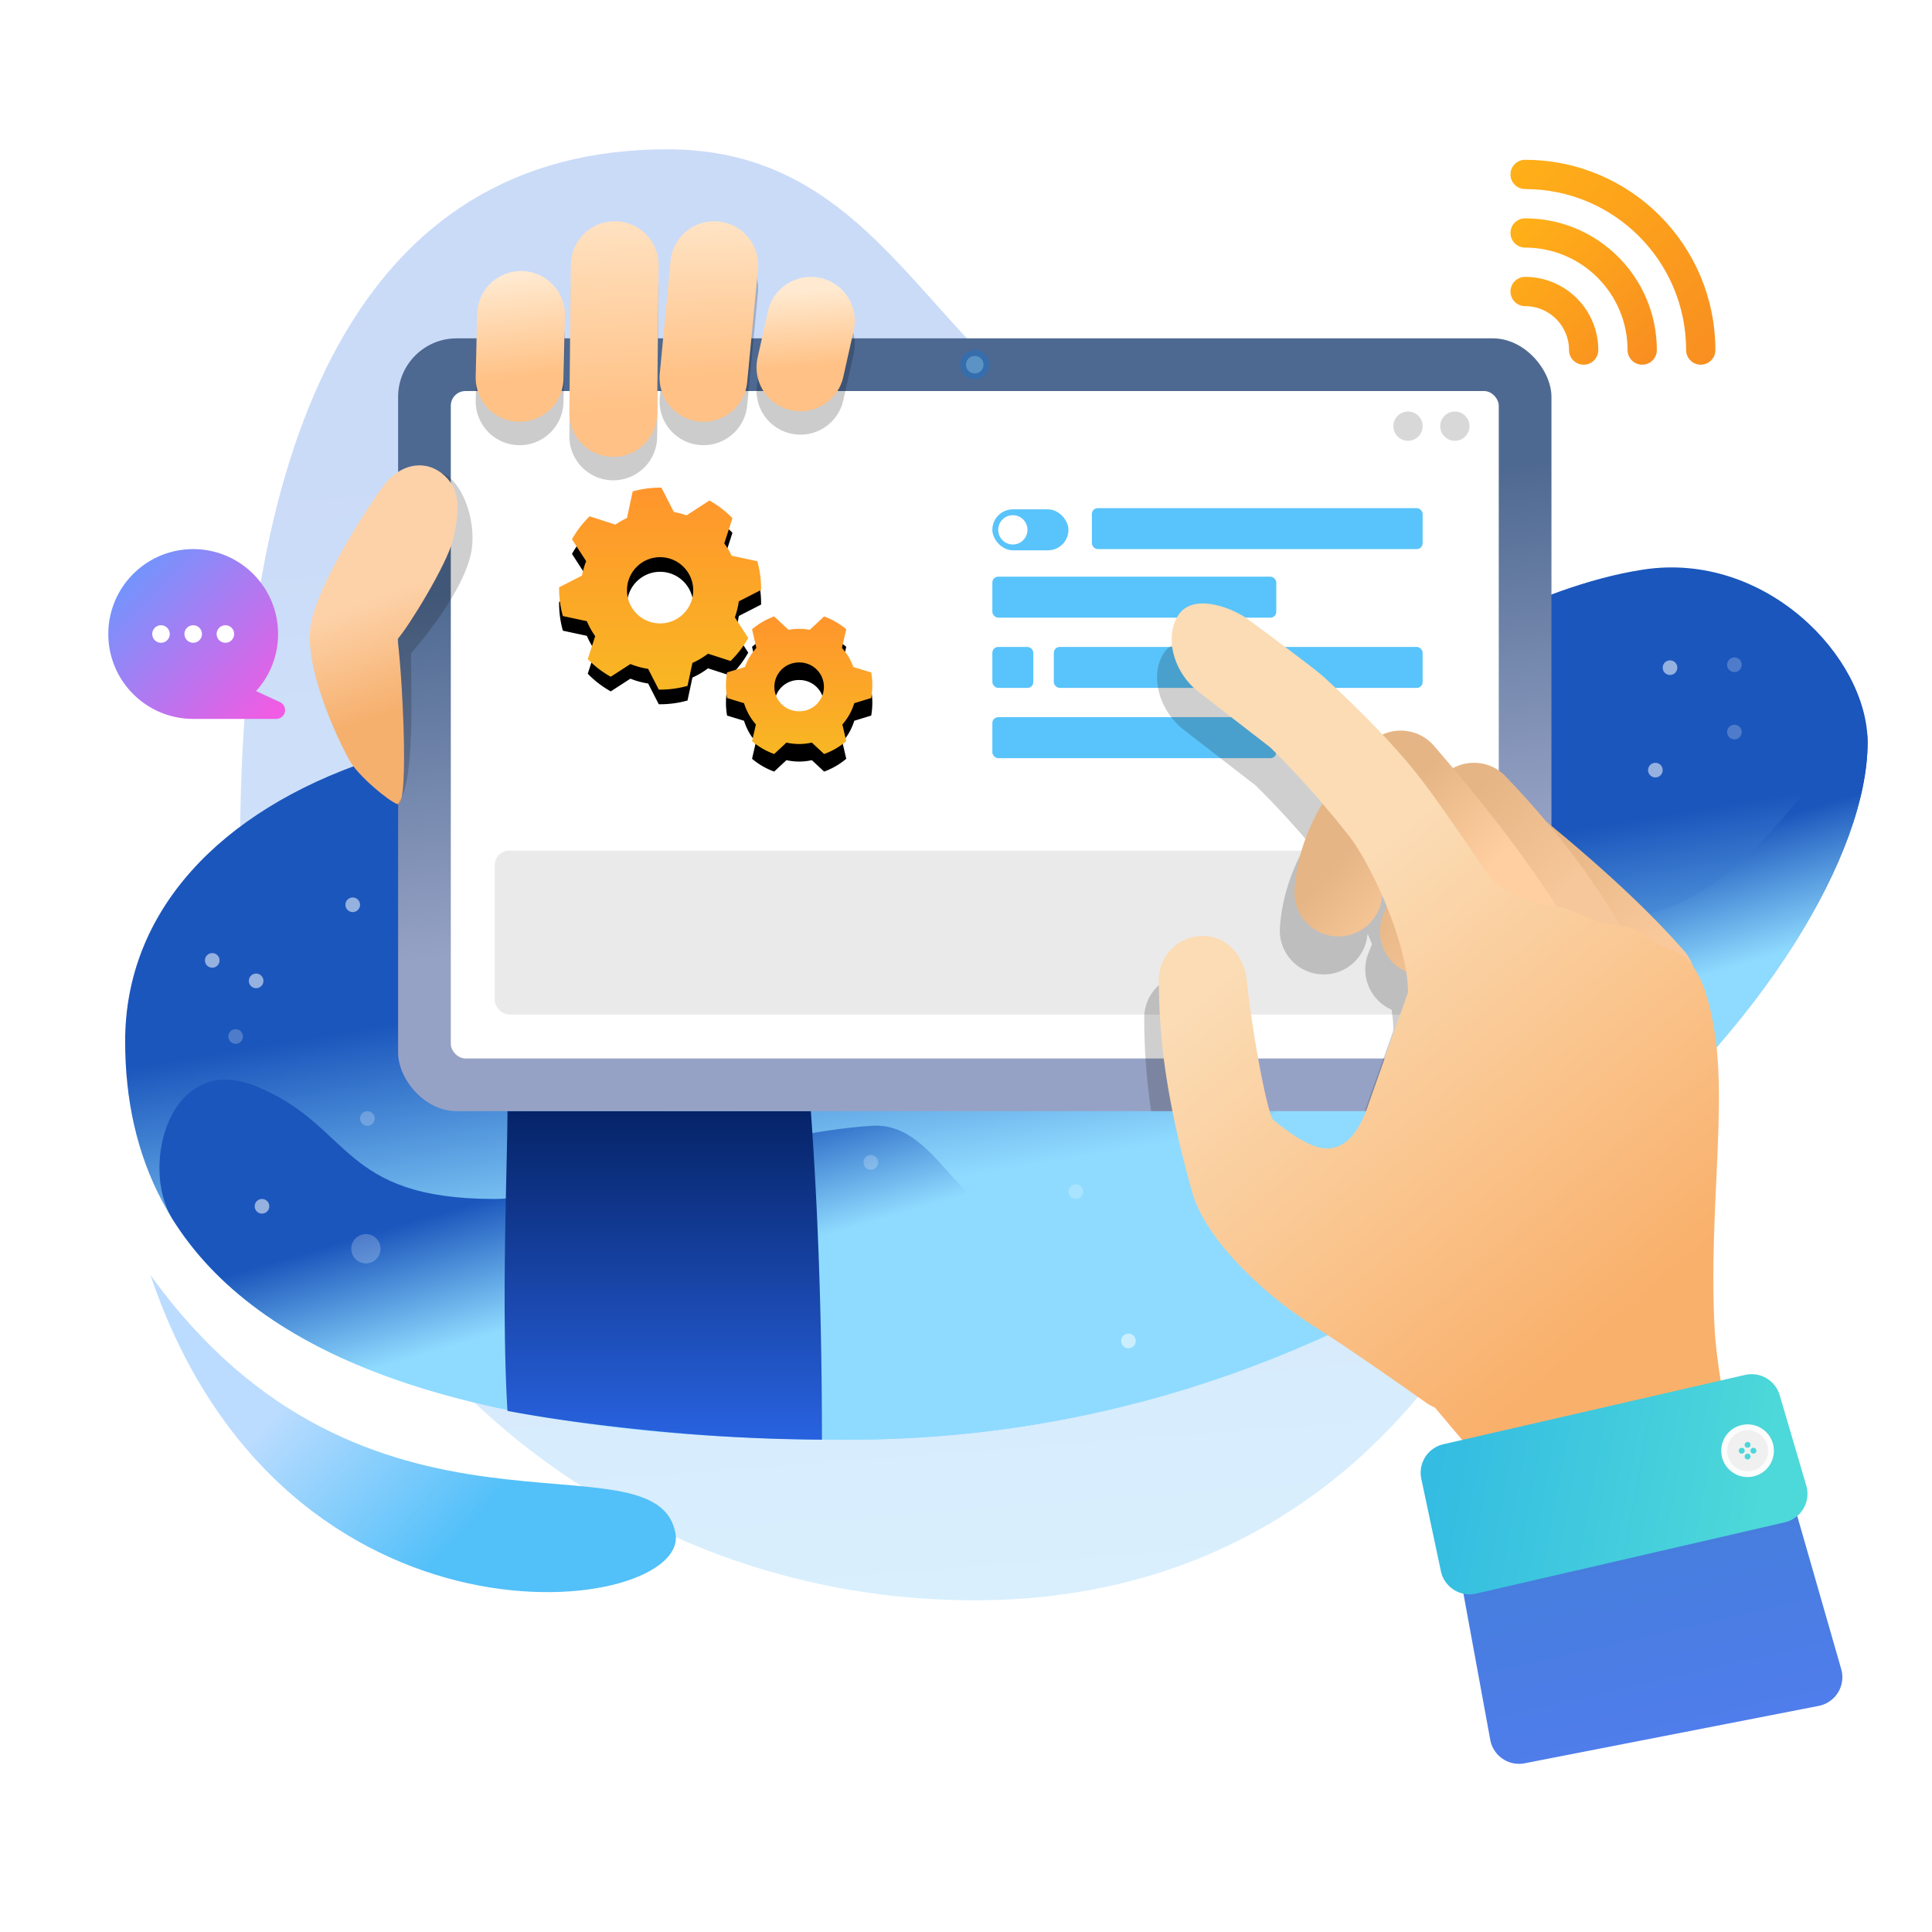 <svg xmlns="http://www.w3.org/2000/svg" xmlns:xlink="http://www.w3.org/1999/xlink" width="660" height="660"><defs><linearGradient id="q" x1="49.587%" x2="50%" y1="-65.19%" y2="100%"><stop offset="0%" stop-color="#FFEAD1"/><stop offset="100%" stop-color="#FFC185"/></linearGradient><linearGradient id="a" x1="57.168%" x2="50%" y1="118.339%" y2="18.24%"><stop offset="0%" stop-color="#8FDBFF"/><stop offset="100%" stop-color="#5087E9"/></linearGradient><linearGradient id="c" x1="58.117%" x2="50%" y1="61.926%" y2="49.674%"><stop offset="0%" stop-color="#8FDBFF"/><stop offset="100%" stop-color="#1B56BC"/></linearGradient><linearGradient id="d" x1="50%" x2="50%" y1="0%" y2="97.531%"><stop offset="0%" stop-color="#052367"/><stop offset="100%" stop-color="#2861DD"/></linearGradient><linearGradient id="e" x1="50%" x2="50%" y1="0%" y2="100%"><stop offset="0%" stop-color="#437ED8"/><stop offset="98.393%" stop-color="#4F7DEB"/></linearGradient><linearGradient id="f" x1="49.969%" x2="41.684%" y1="72.275%" y2="26.093%"><stop offset="0%" stop-color="#96A2C5"/><stop offset="100%" stop-color="#4E6991"/></linearGradient><linearGradient id="i" x1="50%" x2="50%" y1="0%" y2="100%"><stop offset="0%" stop-color="#FF952C"/><stop offset="97.069%" stop-color="#F9B624"/></linearGradient><linearGradient id="l" x1="50%" x2="50%" y1="0%" y2="100%"><stop offset="0%" stop-color="#FF952C"/><stop offset="97.069%" stop-color="#F9B624"/></linearGradient><linearGradient id="m" x1="50%" x2="94.098%" y1="4.003%" y2="50%"><stop offset="0%" stop-color="#E6B585"/><stop offset="100%" stop-color="#F9C99B"/></linearGradient><linearGradient id="n" x1="50%" x2="82.571%" y1="0%" y2="34.12%"><stop offset="0%" stop-color="#E6B585"/><stop offset="100%" stop-color="#F6C79A"/></linearGradient><linearGradient id="o" x1="47.25%" x2="59.856%" y1="2.766%" y2="23.556%"><stop offset="0%" stop-color="#E6B585"/><stop offset="100%" stop-color="#FFCFA1"/></linearGradient><linearGradient id="p" x1="28.794%" x2="61.383%" y1="34.068%" y2="93.419%"><stop offset="0%" stop-color="#FBDCB5"/><stop offset="100%" stop-color="#F9B06B"/></linearGradient><linearGradient id="b" x1="58.117%" x2="50%" y1="67.125%" y2="42.041%"><stop offset="0%" stop-color="#8FDBFF"/><stop offset="100%" stop-color="#1B56BC"/></linearGradient><linearGradient id="r" x1="49.923%" x2="50%" y1="-65.19%" y2="100%"><stop offset="0%" stop-color="#FFEAD1"/><stop offset="100%" stop-color="#FFC185"/></linearGradient><linearGradient id="s" x1="46.608%" x2="52.058%" y1="39.637%" y2="72.856%"><stop offset="0%" stop-color="#FDD2A9"/><stop offset="100%" stop-color="#F6B06E"/></linearGradient><linearGradient id="t" x1="49.542%" x2="50%" y1="-65.19%" y2="100%"><stop offset="0%" stop-color="#FFEAD1"/><stop offset="100%" stop-color="#FFC185"/></linearGradient><linearGradient id="u" x1="47.496%" x2="50%" y1="-65.19%" y2="100%"><stop offset="0%" stop-color="#FFEAD1"/><stop offset="100%" stop-color="#FFC185"/></linearGradient><linearGradient id="v" x1="91.856%" x2="0%" y1="57.919%" y2="41.801%"><stop offset="0%" stop-color="#4DD8D9"/><stop offset="100%" stop-color="#34BCE2"/></linearGradient><linearGradient id="w" x1="-61.059%" x2="100%" y1="50%" y2="-121.133%"><stop offset="0%" stop-color="#FFAF18"/><stop offset="100%" stop-color="#F57E25"/></linearGradient><linearGradient id="x" x1="93.697%" x2="9.293%" y1="96.125%" y2="18.848%"><stop offset=".034%" stop-color="#F05CE3"/><stop offset="100%" stop-color="#7394FD"/></linearGradient><linearGradient id="y" x1="18.024%" x2="56.073%" y1="42.251%" y2="68.206%"><stop offset="0%" stop-color="#BBDCFF"/><stop offset="100%" stop-color="#52C0F9"/></linearGradient><filter id="g" width="129%" height="129%" x="-14.5%" y="-7.2%" filterUnits="objectBoundingBox"><feOffset dy="5" in="SourceAlpha" result="shadowOffsetOuter1"/><feGaussianBlur in="shadowOffsetOuter1" result="shadowBlurOuter1" stdDeviation="2.5"/><feColorMatrix in="shadowBlurOuter1" values="0 0 0 0 1 0 0 0 0 0.662 0 0 0 0 0.259 0 0 0 0.3 0"/></filter><filter id="j" width="148%" height="151.1%" x="-24%" y="-12.8%" filterUnits="objectBoundingBox"><feOffset dy="6" in="SourceAlpha" result="shadowOffsetOuter1"/><feGaussianBlur in="shadowOffsetOuter1" result="shadowBlurOuter1" stdDeviation="3"/><feColorMatrix in="shadowBlurOuter1" values="0 0 0 0 1 0 0 0 0 0.662 0 0 0 0 0.259 0 0 0 0.3 0"/></filter><path id="h" d="m225.956 166.589 4.255 8.322a26.94 26.94 0 0 1 4.327 1.134l7.823-5.065a34.633 34.633 0 0 1 7.854 6.035l-2.79 8.625a27.139 27.139 0 0 1 2.528 4.205l8.76 1.874a34.527 34.527 0 0 1 1.284 9.823l-7.61 3.891a26.968 26.968 0 0 1-1.35 5.454l4.57 7.059a34.633 34.633 0 0 1-6.036 7.855l-7.701-2.49a27.13 27.13 0 0 1-5.325 3.147l-1.678 7.841a34.527 34.527 0 0 1-9.823 1.284l-3.624-7.088a26.955 26.955 0 0 1-6.06-1.653l-6.72 4.35a34.633 34.633 0 0 1-7.855-6.035l2.538-7.844a27.1 27.1 0 0 1-2.843-5.107l-8.193-1.754a34.527 34.527 0 0 1-1.284-9.822l7.812-3.994a26.945 26.945 0 0 1 1.419-4.935l-4.84-7.476a34.633 34.633 0 0 1 6.035-7.854l8.786 2.841a27.107 27.107 0 0 1 3.974-2.247l1.944-9.092a34.527 34.527 0 0 1 9.823-1.284zm-.456 23.751c-6.247 0-11.311 5.064-11.311 11.311 0 6.248 5.064 11.312 11.311 11.312s11.311-5.064 11.311-11.312c0-6.247-5.064-11.311-11.311-11.311z"/><path id="k" d="M281.53 210.586a24.975 24.975 0 0 1 7.56 4.371l-1.47 6.38a19.656 19.656 0 0 1 3.902 6.518l6.098 1.865c.25 1.418.38 2.877.38 4.366 0 1.489-.13 2.947-.38 4.365l-5.795 1.773a19.633 19.633 0 0 1-4.055 7.262l1.32 5.728a24.975 24.975 0 0 1-7.56 4.372l-4.19-3.904c-1.396.314-2.849.48-4.34.48a19.77 19.77 0 0 1-4.34-.48l-4.19 3.904a24.975 24.975 0 0 1-7.56-4.372l1.32-5.728a19.633 19.633 0 0 1-4.055-7.262l-5.795-1.773a25.141 25.141 0 0 1-.38-4.365c0-1.49.13-2.948.38-4.366l6.098-1.865a19.656 19.656 0 0 1 3.902-6.519l-1.47-6.379a24.975 24.975 0 0 1 7.56-4.371l4.91 4.575a19.788 19.788 0 0 1 3.62-.332c1.237 0 2.447.114 3.62.333l4.91-4.576zM273 226.31a8.332 8.332 0 1 0 0 16.662 8.332 8.332 0 1 0 0-16.662z"/></defs><g fill="none" fill-rule="evenodd"><path fill="url(#a)" d="M333 546.682c141.385 0 214.815-126.711 214.815-268.096 0-79.81-118.13-92.852-182.815-133C315.093 114.61 297.5 51 227.922 51 123 51 82 149.201 82 290.586c0 141.385 109.615 256.096 251 256.096z" opacity=".3"/><path fill="url(#b)" d="M290 491.813c207.587 0 348.003-162.84 348.003-238.227 0-29.102-34.88-65.425-76.699-59-75.304 11.57-156.091 97.89-241.304 71-147.135-46.43-277.247 1.105-277.247 90.105 0 79.5 63.083 136.122 247.247 136.122z"/><path fill="url(#c)" d="M290 491.813c207.587 0 348.003-162.84 348.003-238.227 0-29.102-36.894 66.147-90.188 59.324C502.944 307.164 407.058 421.586 360 421.586c-32.184 0-38.073-38.407-62-37-38.81 2.281-105.453 25-129 25-53.132 0-48.5-25-81.5-38.5-29.526-12.079-39.801 27.332-28.636 45.264 28.709 46.11 98.539 75.463 231.136 75.463z"/><g fill="#FFF" opacity=".539" transform="translate(70 224.586)"><circle cx="2.5" cy="103.5" r="2.5"/><circle cx="17.5" cy="110.5" r="2.5"/><circle cx="500.5" cy="3.5" r="2.5"/><circle cx="522.5" cy="25.5" r="2.5" opacity=".418"/><circle cx="522.5" cy="2.5" r="2.5" opacity=".418"/><circle cx="495.5" cy="38.5" r="2.5"/><circle cx="55.5" cy="157.5" r="2.5" opacity=".418"/><circle cx="50.5" cy="84.5" r="2.5"/><circle cx="19.5" cy="187.5" r="2.5"/><circle cx="55" cy="202" r="5" opacity=".418"/><circle cx="10.5" cy="129.5" r="2.5" opacity=".418"/><circle cx="227.5" cy="172.5" r="2.5" opacity=".418"/><circle cx="315.5" cy="233.5" r="2.5"/><circle cx="297.5" cy="182.5" r="2.5" opacity=".418"/></g><path fill="url(#d)" d="M173.356 379.586H277c2.525 35 3.788 72.409 3.788 112.227a623.337 623.337 0 0 1-58.097-3.06c-19.303-1.925-35.747-4.18-49.335-6.77-2.166-35.959 0-84.897 0-102.397z"/><path fill="url(#e)" d="m503.767 501.247 114.188.028 4.42 83.578a10 10 0 0 1-10.328 10.522l-102.282-3.494c-5.52-.19-9.84-4.817-9.652-10.336l.004-.113 3.65-80.185z" transform="rotate(-13 561.304 548.498)"/><rect width="394" height="264" x="136" y="115.586" fill="url(#f)" rx="20"/><circle cx="333" cy="124.586" r="5" fill="#366DAC"/><circle cx="333" cy="124.586" r="3" fill="#5B93C5"/><rect width="358" height="228" x="154" y="133.586" fill="#FFF" rx="5"/><circle cx="497" cy="145.586" r="5" fill="#D8D8D8"/><circle cx="481" cy="145.586" r="5" fill="#D8D8D8"/><rect width="314" height="56" x="169" y="290.586" fill="#EAEAEA" rx="5"/><rect width="113" height="14" x="373" y="173.586" fill="#59C4FB" rx="2"/><rect width="26" height="14" x="339" y="174" fill="#59C4FB" rx="7"/><circle cx="346" cy="181" r="5" fill="#FFF"/><rect width="126" height="14" x="360" y="221" fill="#59C4FB" rx="2"/><rect width="14" height="14" x="339" y="221" fill="#59C4FB" rx="2"/><rect width="97" height="14" x="339" y="197" fill="#59C4FB" rx="2"/><rect width="97" height="14" x="339" y="245" fill="#59C4FB" rx="2"/><use xlink:href="#h" fill="#000" filter="url(#g)"/><use xlink:href="#h" fill="url(#i)"/><use xlink:href="#k" fill="#000" filter="url(#j)"/><use xlink:href="#k" fill="url(#l)"/><path fill="#111" fill-rule="nonzero" d="M405.884 332.733c8.284 0 14.115 6.81 15 15a367.437 367.437 0 0 0 1.945 14.866l.192 1.265c.097.633.195 1.264.295 1.893l.2 1.256.17 1.05c.66 4.045 1.358 7.963 2.052 11.523h-32.494l-.21-1.447a230.34 230.34 0 0 1-.112-.803l-.216-1.596-.102-.794-.196-1.577-.183-1.566c-.03-.26-.058-.52-.086-.779l-.164-1.55-.152-1.54-.139-1.53-.127-1.523-.116-1.514-.104-1.508-.093-1.502-.042-.75-.076-1.493-.034-.746-.06-1.488c-.01-.247-.018-.495-.026-.743l-.045-1.483-.034-1.481-.024-1.48a225.97 225.97 0 0 1-.014-1.48l-.005-1.48c0-8.284 6.716-15 15-15zm14.947-108.544c16.254 12.026 25.118 18.774 26.592 20.242 7.578 6.984 14.203 13.482 19.874 19.494 5.865-2.665 13.066-1.334 17.548 3.848l1.678 1.946 1.655 1.934 1.634 1.921 1.534 1.817c5.636-3.032 13.033-2.36 17.994 2.827a328.846 328.846 0 0 1 13.925 15.488l.553.454c.344.282.687.564 1.028.846l2.032 1.683 2.002 1.671 1.12.942v60.284c0 11.046-8.954 20-20 20h-43.742l9.74-27.57c0-2.202-.222-4.59-.624-7.099-7.29-3.195-10.823-11.555-8.01-19.02l.118-.303 1.22-3.039a150.568 150.568 0 0 0-1.53-3.621l.003-.052c-.552 8.266-7.7 14.519-15.966 13.967-8.266-.552-14.519-7.7-13.967-15.966.674-10.1 3.885-19.913 9.486-29.424-5.923-6.932-11.872-13.33-17.848-19.195l-24.884-19.246c-8.884-7.432-11-19.328-6.273-26.131 4.662-6.708 16.33-3.185 23.108 1.302z" opacity=".2"/><path fill="url(#m)" fill-rule="nonzero" d="M505.637 281.608c5.234-6.421 14.683-7.383 21.104-2.148l2.077 1.7c.344.282.687.564 1.028.846l2.032 1.683 2.002 1.671c.662.556 1.32 1.109 1.971 1.66l1.942 1.649.96.82 1.895 1.631 1.866 1.62.922.806 1.82 1.603 1.79 1.591.884.792 1.745 1.574c.577.523 1.148 1.044 1.715 1.564l1.685 1.552.83.771 1.64 1.536 1.61 1.524 1.578 1.512.779.753 1.533 1.496c.507.496 1.008.991 1.504 1.485l1.474 1.473a280.8 280.8 0 0 1 7.568 7.909l1.278 1.402c.843.931 1.665 1.855 2.467 2.772 5.456 6.234 4.825 15.71-1.409 21.166-6.234 5.456-15.71 4.825-21.166-1.409-1.06-1.21-2.163-2.44-3.31-3.688l-1.163-1.254-1.191-1.267a245.11 245.11 0 0 0-.607-.639l-1.236-1.285c-.208-.216-.418-.432-.629-.648l-1.28-1.305a230.69 230.69 0 0 0-1.309-1.317l-1.338-1.33-1.368-1.341-1.397-1.354-.71-.682-1.44-1.373-1.47-1.385-.747-.697-1.514-1.404-.768-.706-1.558-1.423-.79-.715-1.602-1.44-.812-.725-1.646-1.46-1.675-1.47-1.704-1.483-1.734-1.495-1.762-1.508-1.792-1.52-.907-.764-1.836-1.537-1.864-1.55-1.894-1.561-1.923-1.574c-6.421-5.234-7.383-14.683-2.148-21.104z"/><path fill="url(#n)" fill-rule="nonzero" d="M489.58 269.998c4.062-10.12 17.223-12.66 24.76-4.78 20.915 21.869 36.62 43.843 47.045 65.977 3.53 7.494.315 16.431-7.18 19.961-7.494 3.53-16.431.316-19.96-7.179-6.167-13.092-14.647-26.347-25.465-39.748l-.411-.506-8.047 20.046c-3.045 7.587-11.59 11.32-19.204 8.451l-.304-.118c-7.587-3.045-11.32-11.591-8.45-19.204l.118-.304 17.098-42.596z"/><path fill="url(#o)" fill-rule="nonzero" d="M467.876 253.996c6.157-6.176 16.265-5.818 21.97.777l1.677 1.946 1.655 1.934 1.634 1.921 1.612 1.91 1.59 1.896 1.568 1.885 1.546 1.873 1.525 1.86 1.503 1.849 1.481 1.836 1.46 1.825 1.437 1.812c.238.3.475.601.71.901l1.405 1.795 1.383 1.782 1.362 1.77 1.34 1.759.661.874 1.307 1.74.645.866 1.274 1.723.63.857 1.241 1.704 1.22 1.693 1.198 1.681 1.176 1.67 1.155 1.657.57.824 1.121 1.64 1.1 1.627c.182.27.363.54.542.81l1.068 1.61.526.8 1.035 1.594 1.013 1.58c.334.526.664 1.049.991 1.57l.97 1.557.948 1.546c.313.514.621 1.025.927 1.535l.904 1.522.883 1.512c.436.752.864 1.5 1.284 2.245l.828 1.482c.545.984 1.076 1.96 1.592 2.93l.764 1.448c.25.48.498.959.741 1.436l.72 1.425c.237.473.47.944.699 1.413l.676 1.402.33.696c12.06 25.606 6.762 59.592-13.99 102.163-3.63 7.446-12.61 10.54-20.056 6.91-7.446-3.63-10.54-12.61-6.91-20.056 17.165-35.212 21.136-60.691 13.816-76.234-.203-.431-.41-.865-.621-1.3l-.646-1.317a154.148 154.148 0 0 0-1.721-3.357l-.732-1.37a184.509 184.509 0 0 0-2.341-4.203l-.83-1.431-.854-1.447-.879-1.462-.448-.737-.915-1.485c-.464-.747-.937-1.499-1.42-2.256l-.976-1.523-1-1.539-1.026-1.553-1.05-1.569-1.075-1.584-1.099-1.598-1.123-1.614-1.148-1.63-1.173-1.643-1.197-1.66-1.221-1.673-1.246-1.69-1.27-1.703a434.81 434.81 0 0 0-.645-.858l-1.307-1.726-1.331-1.741-1.356-1.756-1.38-1.771-1.406-1.786-1.429-1.8-1.454-1.816-.736-.913-1.49-1.838-1.178-1.44-.108.17c-3.79 5.99-5.839 11.743-6.293 17.274l-.034.448c-.552 8.266-7.7 14.519-15.966 13.967-8.266-.552-14.519-7.7-13.967-15.966 1.17-17.517 9.97-34.171 25.634-49.887z"/><path fill="url(#p)" fill-rule="nonzero" d="M425.83 211.189c16.255 12.026 25.12 18.774 26.593 20.242 13.713 12.637 24.303 23.684 31.77 33.141 3.36 4.256 7.177 9.583 10.987 15.047l.762 1.095.76 1.096 1.137 1.645c4.28 6.199 8.412 12.294 11.724 16.93l-.437-.35c6.719 5.4 13.115 8.58 22.314 9.55 3.62.383 9.505 3.42 13.579 4.803 5.575 1.893 7.892 1.324 12.23 2.699 2.475.784 7.014 4.7 9.028 5.532 5.166 2.134 8.26 2.47 11.847 7.235 3.936 5.23 6.125 13.395 7.611 22.698 4.16 26.038-2.034 62.58 0 101.213.344 6.522 1.568 15.702 3.673 27.54l-80.282 22.013-18.94-22.47a15.05 15.05 0 0 1-2.923-1.614l-5.448-3.838-4.43-3.1-3.52-2.451-4.67-3.228-2.532-1.738-3.61-2.461-3.388-2.286-2.65-1.772-2.496-1.65-1.422-.93-1.808-1.173-1.708-1.095-.41-.262c-.385-.244-.768-.49-1.151-.738l-1.148-.754a142.126 142.126 0 0 1-5.682-3.974l-1.12-.833c-.373-.28-.744-.561-1.114-.845l-1.105-.855a128.64 128.64 0 0 1-1.643-1.304l-1.084-.881-.538-.444-1.07-.896c-.354-.3-.706-.601-1.057-.904l-1.047-.913c-.347-.305-.692-.612-1.034-.92l-1.022-.928-1.008-.934c-10.348-9.692-18.444-20.408-21.069-29.803l-.584-2.108-.285-1.043-.557-2.063-.54-2.035-.522-2.006-.505-1.978-.488-1.952-.237-.966-.463-1.913-.446-1.889-.43-1.864-.413-1.84-.397-1.818-.382-1.796-.366-1.775-.177-.88-.343-1.744c-.056-.289-.112-.577-.166-.865l-.321-1.715-.306-1.697-.292-1.68-.14-.833-.27-1.655-.256-1.64-.123-.813-.236-1.617a230.34 230.34 0 0 1-.112-.803l-.216-1.596-.102-.794-.196-1.577-.183-1.566c-.03-.26-.058-.52-.086-.779l-.164-1.55-.152-1.54-.139-1.53-.127-1.523-.116-1.514-.104-1.508-.093-1.502-.042-.75-.076-1.493-.034-.746-.06-1.488c-.01-.247-.018-.495-.026-.743l-.045-1.483-.034-1.481-.024-1.48a225.97 225.97 0 0 1-.014-1.48l-.005-1.48c0-8.284 6.716-15 15-15 8.284 0 14.115 6.81 15 15a367.437 367.437 0 0 0 1.945 14.866l.192 1.265c.097.633.195 1.264.295 1.893l.2 1.256c2.171 13.508 4.803 25.847 6.32 28.46 7.728 6.36 13.7 9.64 17.918 9.84 5.868.28 10.506-3.963 13.912-12.727l14.332-40.57c0-16.676-12.716-44.01-20.142-53.43-8.932-11.33-17.924-21.437-26.976-30.322l-24.884-19.246c-8.884-7.432-11-19.328-6.273-26.131 4.662-6.708 16.33-3.185 23.108 1.302z"/><path stroke="#010101" stroke-linecap="round" stroke-width="30" d="m178 115.586-.5 21.5m32.5-38.5-.5 50.5m34.5-50.5-3.683 38.5m36.683-19.5-3.559 15.902" opacity=".2"/><path stroke="url(#q)" stroke-linecap="round" stroke-width="30" d="m178 107.586-.5 21.5"/><path stroke="url(#r)" stroke-linecap="round" stroke-width="30" d="m210 90.586-.5 50.5"/><path fill="url(#s)" fill-rule="nonzero" d="M131.088 165.823c4.975-6.624 13.04-9.236 19.664-4.26 6.624 4.975 6.37 12.669 3.913 23.023-1.938 8.165-15.23 29.79-18.921 33.822 1.188 5.245 4.505 57.734 0 56.282-2.824-.91-13.417-9.614-16.407-15.002-4.308-7.763-15.992-32.682-13.024-47.097 2.969-14.416 19.8-40.144 24.775-46.768z"/><path fill="#111" fill-rule="nonzero" d="M161.172 187.586c1.46-10.324-3.46-23.695-10.42-26.023 6.624 4.975 6.37 12.669 3.913 23.023-1.938 8.165-15.23 29.79-18.921 33.822 1.188 5.245 4.505 57.734 0 56.282 6.183-6.475 4.643-38.383 4.643-51.451 9.959-11.623 19.37-25.653 20.785-35.653z" opacity=".2"/><path stroke="url(#t)" stroke-linecap="round" stroke-width="30" d="m244 90.586-3.683 38.5"/><path stroke="url(#u)" stroke-linecap="round" stroke-width="30" d="m277 109.586-3.559 15.902"/><path fill="url(#v)" d="m497.58 480.615 105.737.111a10 10 0 0 1 9.972 9.41l1.9 32.116c.326 5.513-3.879 10.247-9.392 10.573a10 10 0 0 1-.59.017H496.994c-5.523 0-10-4.477-10-10 0-.06 0-.119.002-.178l.574-32.227a10 10 0 0 1 10.009-9.822z" transform="rotate(-13 551.315 506.724)"/><g stroke="url(#w)" stroke-linecap="round" stroke-width="10" transform="rotate(90 260.707 320.293)"><path d="M60 40c-11.046 0-20 8.954-20 20m20-40c-22.091 0-40 17.909-40 40"/><path d="M60 0C26.863 0 0 26.863 0 60"/></g><g transform="translate(37 187.586)"><path fill="url(#x)" d="M29 0c16.016 0 29 12.984 29 29 0 7.504-2.85 14.341-7.526 19.49l8.173 3.788A3 3 0 0 1 57.387 58H29C12.984 58 0 45.016 0 29S12.984 0 29 0z"/><circle cx="18" cy="29" r="3" fill="#FFF"/><circle cx="29" cy="29" r="3" fill="#FFF"/><circle cx="40" cy="29" r="3" fill="#FFF"/></g><g transform="translate(588 486.586)"><circle cx="9" cy="9" r="9" fill="#FDFDFD"/><circle cx="9" cy="9" r="7" fill="#F0F0F0"/><circle cx="9" cy="7" r="1" fill="#4CD7D9"/><circle cx="9" cy="11" r="1" fill="#4CD7D9"/><circle cx="7" cy="9" r="1" fill="#4CD7D9"/><circle cx="11" cy="9" r="1" fill="#4CD7D9"/></g><path fill="url(#y)" d="M230.76 523.863c-6.602-36.175-105.713 14.015-179.36-88.277 45.673 135.227 184.468 116.274 179.36 88.277z"/></g></svg>